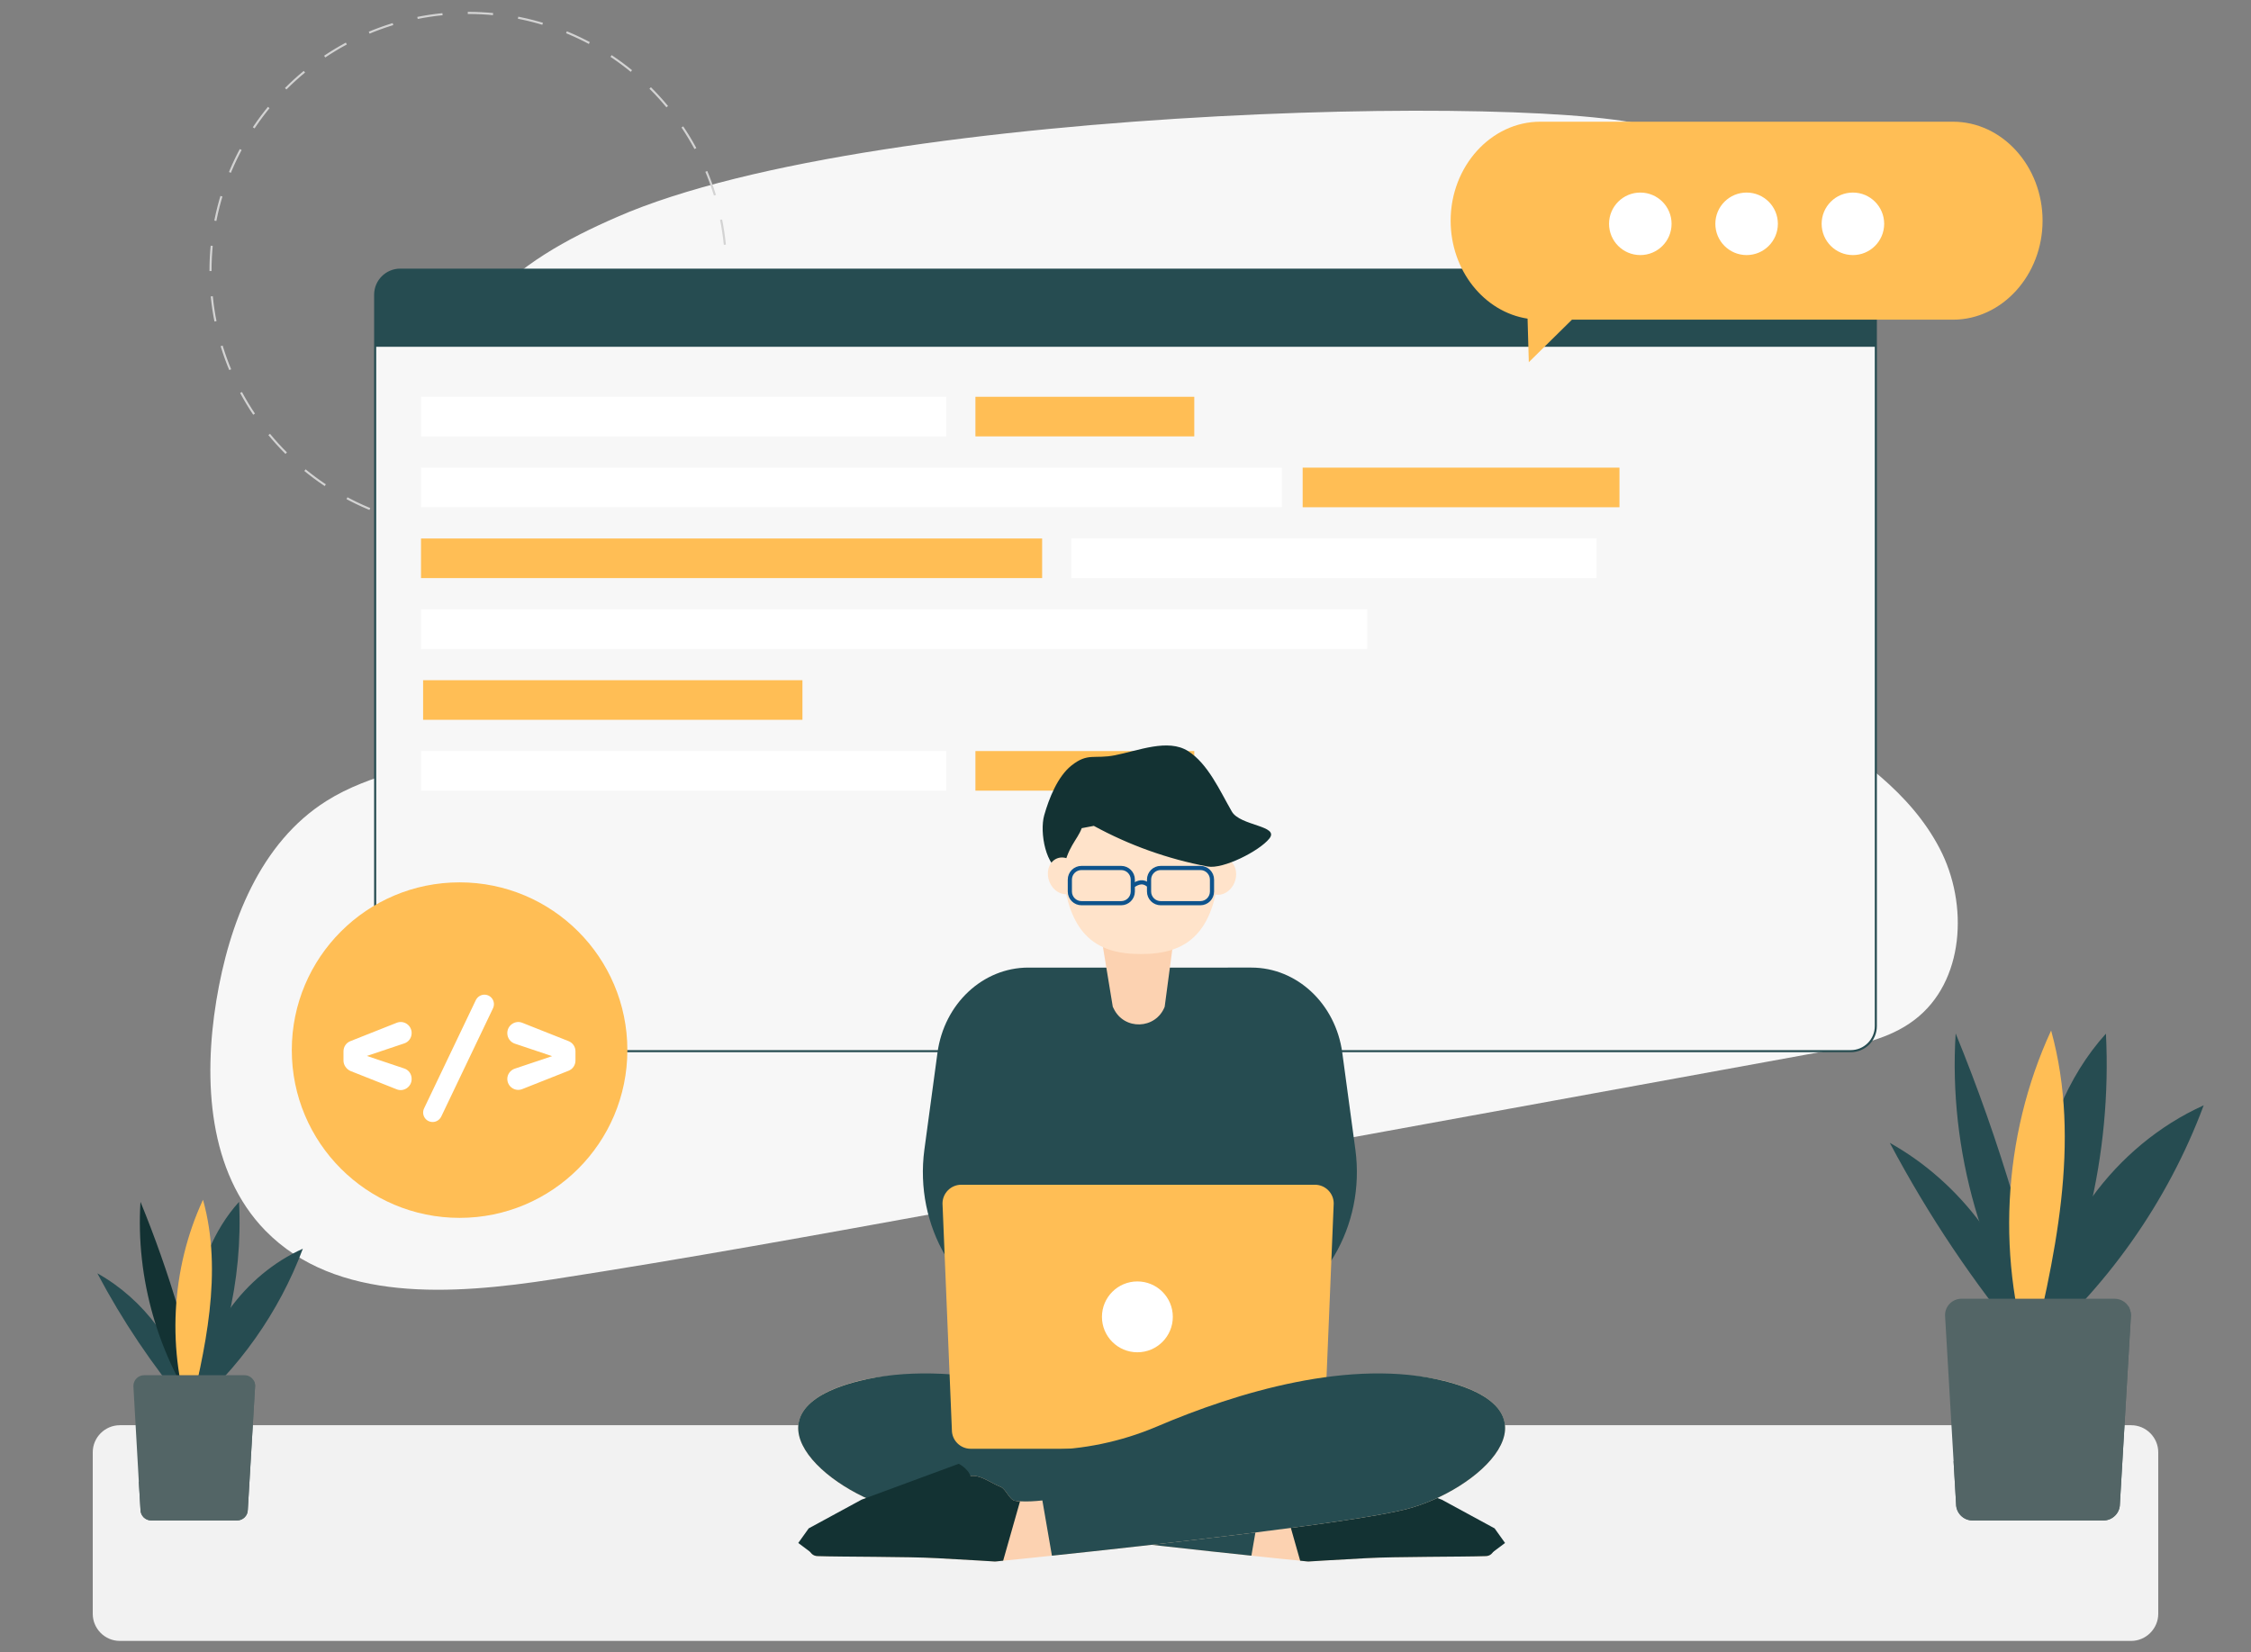 <?xml version="1.0" encoding="utf-8"?>
<!-- Generator: Adobe Illustrator 24.3.0, SVG Export Plug-In . SVG Version: 6.00 Build 0)  -->
<svg version="1.1" id="Layer_1" xmlns="http://www.w3.org/2000/svg" xmlns:xlink="http://www.w3.org/1999/xlink" x="0px" y="0px"
	 viewBox="0 0 1080 792.8" style="enable-background:new 0 0 1080 792.8;" xml:space="preserve">
<rect x="0" y="0" width="1080" height="792.8" fill="#808080" stroke="none"/>
<style type="text/css">
	.st0{fill:#F7F7F7;}
	.st1{fill:none;stroke:#D3D3D3;stroke-miterlimit:10;stroke-dasharray:12.14,12.14;}
	.st2{fill:#F2F2F2;}
	.st3{fill:#F7F7F7;stroke:#264C51;stroke-miterlimit:10;}
	.st4{fill:#264C51;}
	.st5{fill:#FFFFFF;}
	.st6{fill:#FFBE55;}
	.st7{fill:#072C3D;}
	.st8{fill:#FCD2B1;}
	.st9{fill:#133233;}
	.st10{fill:#FFE3CA;}
	.st11{fill:none;stroke:#0E538C;stroke-width:2;stroke-miterlimit:10;}
	.st12{fill:#536566;}
</style>
<path class="st0" d="M296.1,104.1c-23.9,10.4-47.6,23.2-64.3,43.2s-25.1,48.7-15,72.8c13.4,32.1,55.8,50.8,56,85.6
	c0.1,24.9-22.9,43.9-46.1,53s-48.9,12.3-70,25.6c-31.9,20-46.8,58.7-52.9,95.8c-6.3,38.5-3.8,82.4,23.5,110.4
	c33.9,34.7,89.9,30.8,137.9,23.4c64-9.9,127.7-21.5,191.5-33.1c139.7-25.5,279.4-50.9,419-76.4c15-2.7,30.6-5.7,42.7-14.9
	c24.2-18.2,26.2-55.7,12.2-82.4c-14-26.8-40-45-65.8-60.7s-53.1-30.6-72.4-53.9s-28.9-57.7-14.3-84.1c12.4-22.4,39-34.4,50.6-57.2
	c15.3-30.1-2.3-68.5-30.1-87.7C770.7,44.1,422.2,48.9,296.1,104.1z"/>
<circle class="st1" cx="224.7" cy="129.9" r="123.7"/>
<path class="st2" d="M1022.5,787.4h-965c-7.2,0-13-5.9-13-13v-77.5c0-7.2,5.9-13,13-13h965c7.2,0,13,5.9,13,13v77.5
	C1035.5,781.5,1029.6,787.4,1022.5,787.4z"/>
<path class="st3" d="M900,141.4v351c0,6.6-5.4,12-12,12H192c-6.6,0-12-5.4-12-12v-351c0-6.6,5.4-12,12-12h696
	C894.6,129.4,900,134.8,900,141.4z"/>
<path class="st4" d="M900,141.4v25H180v-25c0-6.6,5.4-12,12-12h696C894.6,129.4,900,134.8,900,141.4z"/>
<rect x="202" y="190.4" class="st5" width="252" height="19"/>
<rect x="514" y="258.4" class="st5" width="252" height="19"/>
<rect x="202" y="292.4" class="st5" width="454" height="19"/>
<rect x="202" y="224.4" class="st5" width="413" height="19"/>
<rect x="468" y="190.4" class="st6" width="105" height="19"/>
<rect x="202" y="360.4" class="st5" width="252" height="19"/>
<rect x="468" y="360.4" class="st6" width="105" height="19"/>
<rect x="625" y="224.4" class="st6" width="152" height="19"/>
<rect x="203" y="326.4" class="st6" width="182" height="19"/>
<rect x="202" y="258.4" class="st6" width="298" height="19"/>
<rect x="467.7" y="682.8" class="st7" width="152.6" height="35"/>
<path class="st8" d="M430.8,724.3c26,6.5,121.9,17.2,169.6,22.2c10.6,1.1,18.8,2,23.4,2.4c2.5,0.3,3.9,0.4,3.9,0.4
	s12.5-0.8,27.7-1.6c14-0.8,46.3-0.6,57.5-1c4.2-0.1,5.6-5.8,2-7.9c-6.6-3.8-34.3-15.1-47.9-16.8c-8.4-1-17.6-8.6-24.9-12.8
	c-5.6-3.3-12,2.4-17.1,4.3c-2.5,0.9-4.3,6.5-7.1,6.7c-0.7,0.1-1.4,0.1-2.1,0.2c-3.5,0.2-7.2,0-10.7-0.4c-1-0.1-1.9-0.3-2.9-0.4
	c-11.1-1.7-20.3-5.3-20.3-5.3c-34-17.6-108.8-64.7-167-52.3c-0.5,0.1-1,0.2-1.4,0.3c-0.5,0.1-1,0.2-1.4,0.3
	C353.5,677.5,395.8,715.5,430.8,724.3z"/>
<path class="st4" d="M430.8,724.3c26,6.5,121.9,17.2,169.6,22.2l8.7-50.3c-1.7-0.3-3.5-0.4-5.3-0.4c-18.4-0.2-36.6-4-53.6-11.2
	c-38.6-16.5-93.2-33.1-138.2-21.9C353.5,677.5,395.8,715.5,430.8,724.3z"/>
<path class="st9" d="M639.1,710.4c0-5,6-8,6-8l46.6,17.2l25.4,13.8l5,7l-6,4.5l-52-7.5l-17-10L639.1,710.4z"/>
<path class="st9" d="M615.7,720.4l8.1,28.5c2.5,0.3,3.9,0.4,3.9,0.4s12.5-0.8,27.7-1.6c14-0.8,46.3-0.6,57.5-1
	c4.2-0.1,5.6-5.8,2-7.9c-6.6-3.8-34.3-15.1-47.9-16.8c-8.4-1-17.6-8.6-24.9-12.8c-5.6-3.3-12,2.4-17.1,4.3c-2.5,0.9-4.3,6.5-7.1,6.7
	C617.1,720.4,616.4,720.4,615.7,720.4z"/>
<path class="st4" d="M650.3,551.7l-6.3-46.6c-3.2-23.4-21.7-40.8-43.6-40.8H558c-6.1,0-16.1,0-22.2,0h-42.4
	c-21.9,0-40.4,17.4-43.6,40.8l-6.3,46.6c-4.9,36.6,15.6,71.6,48.4,82.3l43.8,14.3c6.1,0,11.1-5.4,11.1-12c0,6.6,5,12,11.1,12
	l43.8-14.3C634.6,623.3,655.2,588.3,650.3,551.7z"/>
<ellipse transform="matrix(0.357 -0.934 0.934 0.357 -16.257 817.232)" class="st10" cx="585.4" cy="420.4" rx="9" ry="7.5"/>
<polygon class="st4" points="631.4,677.1 464.7,671.5 454.2,526.8 644.1,526.8 "/>
<path class="st8" d="M528.4,449.7l5.5,33.4l0.4,0.8c5,10.6,20.2,10.1,24.5-0.8l0,0l4.5-33.9L528.4,449.7z"/>
<path class="st10" d="M585.3,406.9c0,42.5-17,50.9-37.9,50.9s-37.9-8.3-37.9-50.9c0-23.1,17-41.8,37.9-41.8
	C568.3,365,585.3,383.8,585.3,406.9z"/>
<path class="st9" d="M524.8,396.3c17,9.3,35.5,15.9,54.6,19.5c7.5,1.4,24.9-7.5,29.6-13.4c5.1-6.3-14-6-18-13
	c-5.7-9.9-11.4-22.9-21-29s-23.8-0.2-35,2c-10,2-13-1.4-21,5c-6.6,5.3-10.7,15.7-13,23.8c-2.3,8.1,0.7,25.3,9,27.2
	c2-12,6.8-15.1,9-21L524.8,396.3z"/>
<ellipse transform="matrix(0.934 -0.357 0.357 0.934 -116.432 209.882)" class="st10" cx="510.5" cy="420.4" rx="7.5" ry="9"/>
<path class="st11" d="M537.9,433.4h-19c-3.1,0-5.6-2.5-5.6-5.6v-5.7c0-3.1,2.5-5.6,5.6-5.6h19c3.1,0,5.6,2.5,5.6,5.6v5.7
	C543.5,430.9,541,433.4,537.9,433.4z"/>
<path class="st11" d="M575.9,433.4h-19c-3.1,0-5.6-2.5-5.6-5.6v-5.7c0-3.1,2.5-5.6,5.6-5.6h19c3.1,0,5.6,2.5,5.6,5.6v5.7
	C581.5,430.9,579,433.4,575.9,433.4z"/>
<path class="st11" d="M543.5,424.9c2.8-1.5,4.8-2.5,7.8,0"/>
<path class="st6" d="M626.4,695.2H465.7c-4.9,0-9-4-9-9l-4.5-108.7c0-4.9,4-9,9-9h169.7c4.9,0,9,4,9,9l-4.5,108.7
	C635.3,691.2,631.3,695.2,626.4,695.2z"/>
<circle class="st5" cx="545.7" cy="631.9" r="17"/>
<path class="st8" d="M674.3,724.3c-26,6.5-121.9,17.2-169.6,22.2c-10.6,1.1-18.8,2-23.4,2.4c-2.5,0.3-3.9,0.4-3.9,0.4
	s-12.5-0.8-27.7-1.6c-14-0.8-46.3-0.6-57.5-1c-4.2-0.1-5.6-5.8-2-7.9c6.6-3.8,34.3-15.1,47.9-16.8c8.4-1,17.6-8.6,24.9-12.8
	c5.6-3.3,12,2.4,17.1,4.3c2.5,0.9,4.3,6.5,7.1,6.7c0.7,0.1,1.4,0.1,2.1,0.2c3.5,0.2,7.2,0,10.7-0.4c1-0.1,1.9-0.3,2.9-0.4
	c11.1-1.7,20.3-5.3,20.3-5.3c34-17.6,108.8-64.7,167-52.3c0.5,0.1,1,0.2,1.4,0.3c0.5,0.1,1,0.2,1.4,0.3
	C751.6,677.5,709.3,715.5,674.3,724.3z"/>
<path class="st4" d="M674.3,724.3c-26,6.5-121.9,17.2-169.6,22.2l-8.7-50.3c1.7-0.3,3.5-0.4,5.3-0.4c18.4-0.2,36.6-4,53.6-11.2
	c38.6-16.5,93.2-33.1,138.2-21.9C751.6,677.5,709.3,715.5,674.3,724.3z"/>
<path class="st9" d="M466,710.4c0-5-6-8-6-8l-46.6,17.2L388,733.4l-5,7l6,4.5l52-7.5l17-10L466,710.4z"/>
<path class="st9" d="M489.4,720.4l-8.1,28.5c-2.5,0.3-3.9,0.4-3.9,0.4s-12.5-0.8-27.7-1.6c-14-0.8-46.3-0.6-57.5-1
	c-4.2-0.1-5.6-5.8-2-7.9c6.6-3.8,34.3-15.1,47.9-16.8c8.4-1,17.6-8.6,24.9-12.8c5.6-3.3,12,2.4,17.1,4.3c2.5,0.9,4.3,6.5,7.1,6.7
	C488.1,720.4,488.8,720.4,489.4,720.4z"/>
<path class="st6" d="M937,58.4H739c-23.6,0-43,21.4-43,47.5l0,0c0,23.9,16.1,43.8,36.9,47l0.6,20.9l20.7-20.4H937
	c23.6,0,43-21.4,43-47.5l0,0C980,79.8,960.7,58.4,937,58.4z"/>
<circle class="st5" cx="787" cy="107.4" r="15"/>
<circle class="st5" cx="838" cy="107.4" r="15"/>
<circle class="st5" cx="889" cy="107.4" r="15"/>
<circle class="st6" cx="220.5" cy="503.9" r="80.5"/>
<path class="st5" d="M164.8,508.9v-4.4c0-2.2,1.3-4.1,3.3-4.9l22.2-8.8c3.5-1.4,7.2,1.2,7.2,4.9l0,0c0,2.3-1.4,4.3-3.6,5l-17.9,6
	l17.9,6c2.2,0.7,3.6,2.7,3.6,5v0.1c0,3.7-3.8,6.3-7.2,4.9l-22.2-8.8C166.2,513,164.8,511.1,164.8,508.9z"/>
<path class="st5" d="M232.4,477.3L232.4,477.3c3.4,0,5.6,3.5,4.1,6.6l-24.8,51.9c-0.8,1.6-2.4,2.6-4.1,2.6l0,0
	c-3.4,0-5.6-3.5-4.1-6.6l24.8-51.9C229.1,478.3,230.7,477.3,232.4,477.3z"/>
<path class="st5" d="M247,512.8l17.9-6l-17.9-6c-2.1-0.7-3.6-2.7-3.6-5v-0.1c0-3.7,3.8-6.3,7.2-4.9l22.2,8.8c2,0.8,3.3,2.7,3.3,4.9
	v4.4c0,2.2-1.3,4.1-3.3,4.9l-22.2,8.8c-3.5,1.4-7.2-1.2-7.2-4.9l0,0C243.4,515.5,244.9,513.5,247,512.8z"/>
<path class="st4" d="M974.7,640.5c-8.2-38.5-33.7-72.9-68-92.1c18.4,34.7,40.3,67.4,65.5,97.6L974.7,640.5z"/>
<path class="st4" d="M983.9,654.9c-32.7-45.7-49.1-102.9-45.6-159c21.2,51.8,37.2,105.7,47.7,160.6L983.9,654.9z"/>
<path class="st4" d="M974.5,656.5c-1-28.1-2-56.5,2.4-84.3s14.6-55.3,33.5-76.2c2.9,57.6-11.1,115.9-39.6,166L974.5,656.5z"/>
<path class="st6" d="M975.9,659c-18.4-53.2-15.4-113.4,8.2-164.5c14.8,53.4,1.7,110-11.4,163.8L975.9,659z"/>
<path class="st4" d="M978.3,639.3c5.1-46.7,36.2-89.6,79-108.9c-17.3,46.5-47,88.4-85.1,120.3L978.3,639.3z"/>
<path class="st12" d="M1022.4,631.1l-5.3,90.6c0,4.4-3.6,7.9-7.9,7.9h-62.8c-4.4,0-7.9-3.6-7.9-7.9l-1.2-20.5l-4.1-70.1
	c0-4.4,3.6-7.9,7.9-7.9h73.4c2.9,0,5.4,1.5,6.8,3.8l0,0C1021.9,628.2,1022.4,629.6,1022.4,631.1z"/>
<path class="st12" d="M1022.4,631.1l-5.3,90.6c0,4.4-3.6,7.9-7.9,7.9h-62.8c-4.4,0-7.9-3.6-7.9-7.9l-1.2-20.5
	c29.3-8.4,59.5-44.6,84-74.2C1021.9,628.2,1022.4,629.6,1022.4,631.1z"/>
<path class="st4" d="M91.2,671.3c-5.4-25.2-22-47.7-44.5-60.3c12,22.7,26.4,44.1,42.9,63.9L91.2,671.3z"/>
<path class="st9" d="M97.2,680.7c-21.4-29.9-32.1-67.3-29.8-104c13.9,33.9,24.4,69.2,31.2,105.2L97.2,680.7z"/>
<path class="st4" d="M91.1,681.8c-0.7-18.4-1.3-37,1.6-55.2s9.6-36.2,22-49.9c1.9,37.7-7.2,75.9-26,108.7L91.1,681.8z"/>
<path class="st6" d="M92,683.4c-12.1-34.8-10.1-74.3,5.4-107.7c9.7,34.9,1.1,72-7.5,107.2L92,683.4z"/>
<path class="st4" d="M93.6,670.5c3.3-30.5,23.7-58.7,51.7-71.3c-11.4,30.5-30.8,57.9-55.7,78.8L93.6,670.5z"/>
<path class="st12" d="M122.4,665.1l-3.5,59.3c0,2.9-2.3,5.2-5.2,5.2H72.6c-2.9,0-5.2-2.3-5.2-5.2L66.6,711L64,665.1
	c0-2.9,2.3-5.2,5.2-5.2h48.1c1.9,0,3.5,1,4.4,2.5l0,0C122.2,663.2,122.4,664.2,122.4,665.1z"/>
<path class="st12" d="M122.4,665.1l-3.5,59.3c0,2.9-2.3,5.2-5.2,5.2H72.6c-2.9,0-5.2-2.3-5.2-5.2L66.6,711c19.2-5.5,39-29.2,55-48.6
	C122.2,663.2,122.4,664.2,122.4,665.1z"/>
</svg>
